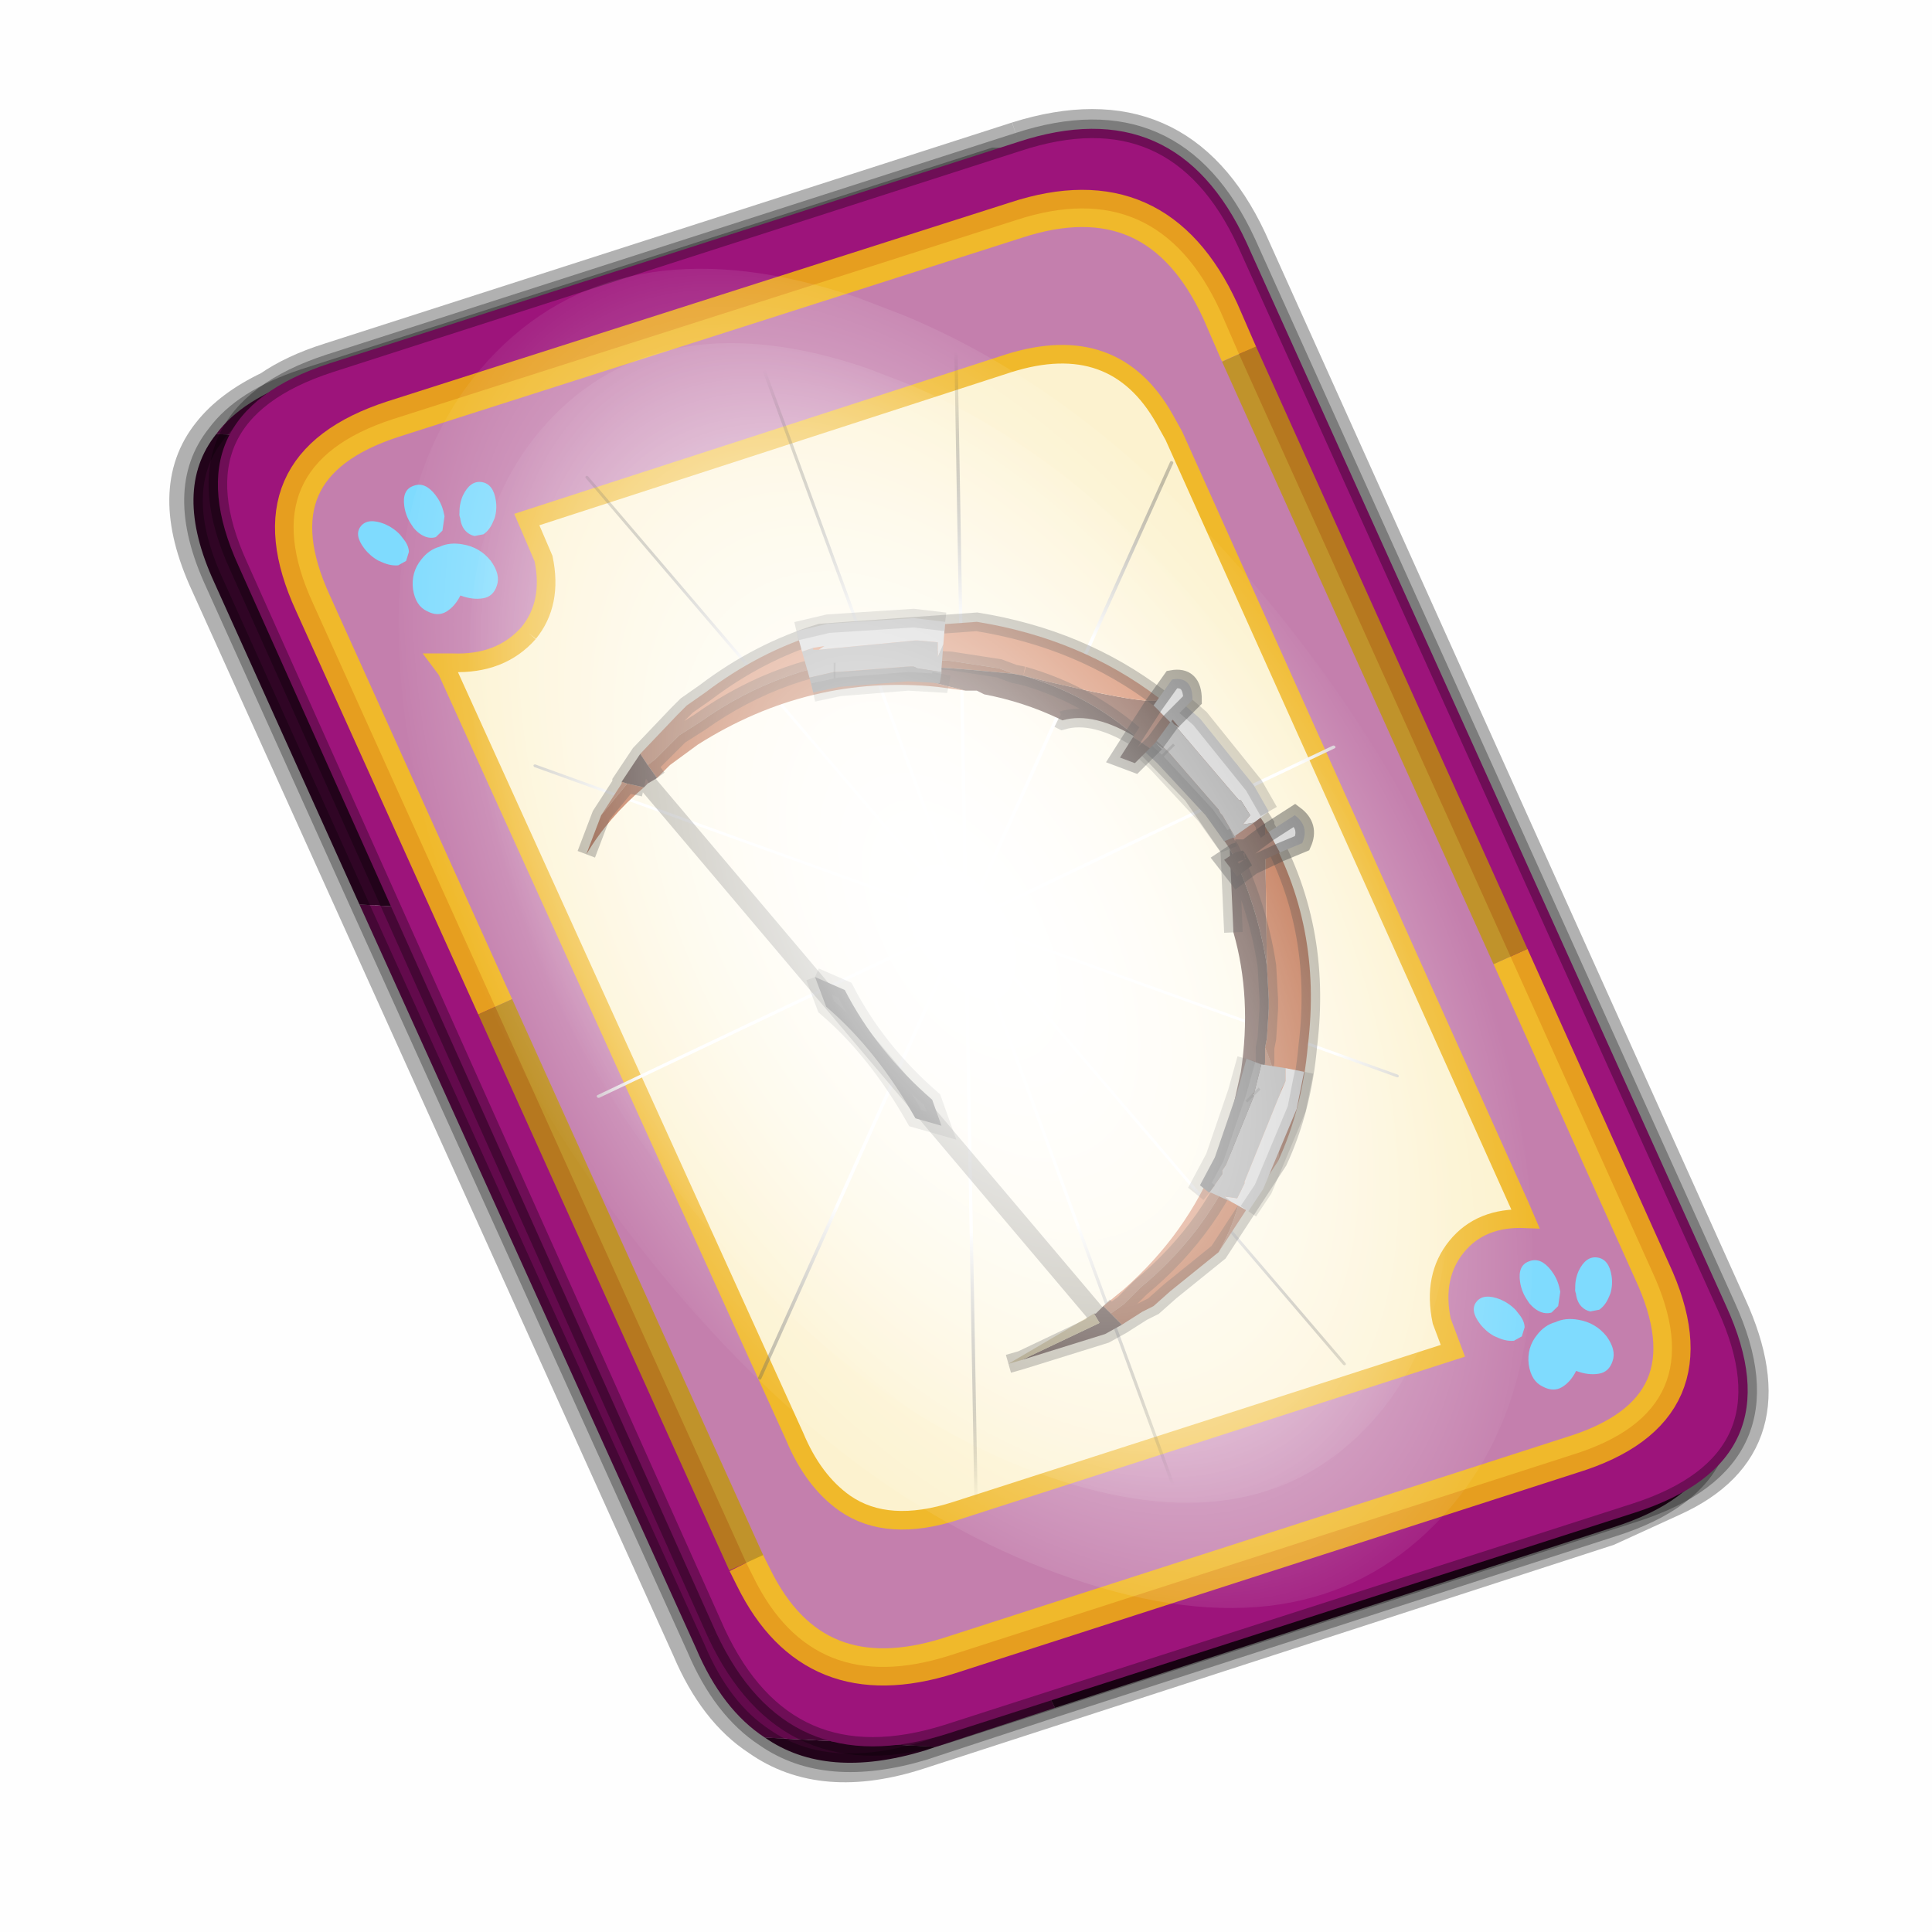 <?xml version='1.0' encoding='UTF-8'?>
<svg xmlns:xlink="http://www.w3.org/1999/xlink" xmlns="http://www.w3.org/2000/svg" version="1.1" width="60px" height="60px" viewBox="0.0 0.0 60.0 60.0"><defs><g id="c1"><path fill="#000000" fill-opacity="0.004" d="M0.0 0.0 L60.0 0.0 60.0 60.0 0.0 60.0 0.0 0.0"/></g><g id="c2"><path fill="none" stroke="#000000" stroke-width="1.0" stroke-opacity="0.302" d="M22.3 0.35 Q26.6 -1.0 28.5 3.05 L41.4 31.7 Q43.1 35.4 39.9 36.85 L38.15 37.65 19.65 43.65 Q17.05 44.5 15.35 43.3 14.2 42.55 13.5 40.9 L0.55 12.25 Q-0.6 9.75 0.6 8.25 1.15 7.55 2.2 7.05 2.85 6.6 3.8 6.3 L22.3 0.35"/><path fill="#300525" stroke="none" d="M25.55 0.9 Q26.9 1.6 27.8 3.55 L40.7 32.15 Q42.6 36.3 38.3 37.65 L23.3 42.5 13.15 21.4 4.6 20.9 0.7 12.25 Q-0.45 9.75 0.75 8.25 L29.8 9.75 25.55 0.9 M20.1 43.55 L19.8 43.65 Q17.15 44.45 15.5 43.3 L20.1 43.55"/><path fill="#630a4c" stroke="none" d="M23.3 42.5 L20.1 43.55 15.5 43.3 Q14.35 42.55 13.65 40.9 L4.6 20.9 13.15 21.4 23.3 42.5 M0.75 8.25 Q1.45 7.3 3.1 6.75 L21.65 0.8 25.55 0.9 29.8 9.75 0.75 8.25"/><path fill="none" stroke="#000000" stroke-width="0.5" stroke-opacity="0.302" d="M25.55 0.9 Q26.9 1.6 27.8 3.55 L40.7 32.15 Q42.6 36.3 38.3 37.65 L23.3 42.5 20.1 43.55 19.8 43.65 Q17.15 44.45 15.5 43.3 14.35 42.55 13.65 40.9 L4.6 20.9 0.7 12.25 Q-0.45 9.75 0.75 8.25 1.45 7.3 3.1 6.75 L21.65 0.8 25.55 0.9"/><path fill="#9d147b" stroke="none" d="M14.2 40.5 L1.35 11.8 Q-0.5 7.75 3.8 6.35 L22.3 0.4 Q26.55 -1.0 28.45 3.1 L41.35 31.7 Q43.25 35.85 38.9 37.25 L20.4 43.2 Q16.1 44.55 14.2 40.5"/><path fill="none" stroke="#000000" stroke-width="0.5" stroke-opacity="0.302" d="M14.2 40.5 L1.35 11.8 Q-0.5 7.75 3.8 6.35 L22.3 0.4 Q26.55 -1.0 28.45 3.1 L41.35 31.7 Q43.25 35.85 38.9 37.25 L20.4 43.2 Q16.1 44.55 14.2 40.5"/><path fill="#fcf2cf" stroke="none" d="M9.15 13.6 Q9.8 12.8 9.55 11.6 L9.1 10.55 22.05 6.35 Q24.9 5.45 26.25 7.85 L26.5 8.3 35.8 29.0 35.95 29.35 Q34.75 29.3 34.1 30.1 33.45 30.9 33.7 32.1 L34.0 32.9 20.65 37.2 Q18.8 37.8 17.65 37.0 16.8 36.4 16.3 35.2 L6.95 14.6 6.8 14.4 7.1 14.4 Q8.4 14.45 9.15 13.6"/><path fill="#c47fad" stroke="none" d="M8.25 23.65 L3.35 12.8 Q1.65 9.1 5.5 7.85 L22.25 2.5 Q26.05 1.25 27.75 4.95 L28.25 6.1 35.55 22.3 39.35 30.75 Q41.1 34.5 37.2 35.7 L20.45 41.1 Q16.8 42.25 15.2 39.0 L15.0 38.6 8.25 23.65 M9.15 13.6 Q8.4 14.45 7.1 14.4 L6.8 14.4 6.95 14.6 16.3 35.2 Q16.8 36.4 17.65 37.0 18.8 37.8 20.65 37.2 L34.0 32.9 33.7 32.1 Q33.45 30.9 34.1 30.1 34.75 29.3 35.95 29.35 L35.8 29.0 26.5 8.3 26.25 7.85 Q24.9 5.45 22.05 6.35 L9.1 10.55 9.55 11.6 Q9.8 12.8 9.15 13.6"/><path fill="none" stroke="#ffcc00" stroke-width="1.0" stroke-opacity="0.749" d="M8.25 23.65 L3.35 12.8 Q1.65 9.1 5.5 7.85 L22.25 2.5 Q26.05 1.25 27.75 4.95 L28.25 6.1 M35.55 22.3 L39.35 30.75 Q41.1 34.5 37.2 35.7 L20.45 41.1 Q16.8 42.25 15.2 39.0 L15.0 38.6"/><path fill="none" stroke="#bf9900" stroke-width="1.0" stroke-opacity="0.749" d="M28.25 6.1 L35.55 22.3 M15.0 38.6 L8.25 23.65"/><path fill="none" stroke="#f0b92b" stroke-width="0.5" d="M9.15 13.6 Q9.8 12.8 9.55 11.6 L9.1 10.55 22.05 6.35 Q24.9 5.45 26.25 7.85 L26.5 8.3 35.8 29.0 35.95 29.35 Q34.75 29.3 34.1 30.1 33.45 30.9 33.7 32.1 L34.0 32.9 20.65 37.2 Q18.8 37.8 17.65 37.0 16.8 36.4 16.3 35.2 L6.95 14.6 6.8 14.4 7.1 14.4 Q8.4 14.45 9.15 13.6"/></g><g id="c3"><path fill="#7fdbfe" stroke="none" d="M10.75 4.9 Q10.75 4.6 10.9 4.35 11.25 3.45 11.95 2.75 13.3 1.5 14.35 2.1 15.4 2.7 14.95 4.45 14.7 5.4 14.1 6.15 L13.75 6.5 Q13.1 7.15 12.35 7.35 L11.4 7.2 Q10.95 6.9 10.75 6.4 10.5 5.75 10.75 4.9 M7.5 5.9 Q7.0 5.85 6.6 5.5 6.05 5.0 5.8 4.15 L5.7 3.6 Q5.55 2.65 5.8 1.7 6.25 0.0 7.5 0.0 L7.6 0.0 Q8.85 0.0 9.3 1.7 9.55 2.65 9.4 3.6 L9.3 4.15 8.5 5.5 7.6 5.9 7.5 5.9 M4.35 4.9 Q4.6 5.75 4.35 6.4 L3.7 7.2 2.75 7.35 Q2.0 7.15 1.35 6.5 L1.0 6.15 Q0.4 5.4 0.15 4.45 -0.3 2.7 0.75 2.1 1.8 1.5 3.15 2.75 3.85 3.45 4.2 4.35 L4.35 4.9 M5.5 13.7 Q4.45 13.9 3.65 12.95 2.75 12.0 3.2 10.25 3.7 8.5 5.25 7.6 6.4 6.9 7.55 7.0 8.75 6.9 9.9 7.6 11.45 8.5 11.95 10.25 12.35 12.0 11.5 12.95 10.7 13.9 9.65 13.7 8.55 13.5 7.55 12.6 6.55 13.5 5.5 13.7"/></g><g id="c4"><g><use transform="matrix(1.0,0.0,0.0,1.0,0.0,0.0)" xlink:href="#c3"/></g></g><radialGradient gradientUnits="userSpaceOnUse" r="819.2" cx="0" cy="0" spreadMethod="pad" gradientTransform="matrix(0.091,0.0,0.0,0.091,0.6,3.4)" id="gradient1"><stop offset="0.0" stop-color="#ffffff"/><stop offset="1.0" stop-color="#ffffff" stop-opacity="0.0"/></radialGradient><g id="c5"><path stroke="none" fill="url(#gradient1)" d="M36.65 -54.65 Q60.05 -42.0 69.75 -17.95 80.55 8.9 68.0 34.1 55.45 59.35 26.8 68.2 -1.8 77.05 -29.7 64.3 -57.6 51.6 -68.45 24.75 -79.3 -2.05 -66.75 -27.25 L-66.7 -27.3 Q-54.1 -52.5 -25.5 -61.4 3.1 -70.2 31.0 -57.5 L36.65 -54.65"/></g><g id="c6"><g><use transform="matrix(1.0,0.0,0.0,1.0,0.0,0.0)" xlink:href="#c5"/></g></g><radialGradient gradientUnits="userSpaceOnUse" r="819.2" cx="0" cy="0" spreadMethod="pad" gradientTransform="matrix(0.209,0.0,0.0,0.177,67.15,107.2)" id="gradient2"><stop offset="0.357" stop-color="#ffffff"/><stop offset="0.671" stop-opacity="0.0"/></radialGradient><g id="c7"><path fill="none" stroke-linejoin="round" stroke-linecap="round" stroke="url(#gradient2)" stroke-width="0.5" d="M136.55 165.8 L68.6 106.0 68.4 106.0 118.25 201.5 M68.2 105.7 L68.25 105.8 68.25 105.75 68.2 105.7 0.0 45.7 M68.25 105.8 L68.3 105.85 68.3 105.8 68.25 105.75 49.95 0.05 M0.05 97.7 L68.15 105.95 68.25 105.85 68.25 105.8 M68.3 105.85 L68.25 105.85 68.3 106.0 68.3 105.85 68.3 105.8 68.35 105.8 68.3 105.8 86.6 18.35 M50.0 193.2 L68.3 106.0 68.15 105.95 18.25 151.55 M68.4 106.0 L68.3 106.0 86.55 211.5 M68.4 106.0 L68.3 105.85 M68.6 106.0 L68.35 105.8 118.25 60.15 M136.6 114.25 L68.6 106.0 M68.2 105.7 L18.25 10.05"/></g><g id="c8"><g><use transform="matrix(1.0,0.0,0.0,1.0,0.0,0.0)" xlink:href="#c7"/></g></g><g id="c9"><path fill="#7a4837" stroke="none" d="M26.1 15.35 L26.15 15.4 28.0 17.3 28.95 18.75 28.95 18.8 29.0 22.55 Q28.75 20.9 28.0 19.4 L27.0 17.95 25.55 16.45 Q24.2 15.25 22.45 14.75 26.15 15.65 26.1 15.35"/><path fill="#cf7952" stroke="none" d="M29.3 27.8 L27.7 30.25 Q28.5 28.85 28.45 27.15 L28.75 26.0 28.45 27.15 Q27.6 29.55 25.6 31.2 L25.15 31.65 24.8 31.9 24.6 31.7 25.15 31.25 Q26.85 29.75 27.65 27.75 L27.75 27.5 Q27.5 29.0 28.75 26.0 L28.85 25.85 28.95 25.15 28.95 24.75 Q29.5 26.0 29.3 27.8 M11.1 18.5 L11.65 17.65 11.65 17.6 11.8 17.65 11.1 18.5 M12.15 16.85 L13.15 15.8 13.4 15.55 13.9 15.2 Q15.35 14.1 17.0 13.6 L21.2 13.3 Q24.0 13.75 26.1 15.35 26.15 15.65 22.45 14.75 L22.2 14.7 21.8 14.55 20.5 14.35 18.7 14.25 Q16.0 14.4 13.75 16.0 L13.2 16.35 12.55 17.0 12.35 17.15 12.15 16.85"/><path fill="#b3552a" stroke="none" d="M28.95 18.8 Q30.5 21.45 30.1 24.7 29.95 26.4 29.3 27.8 29.5 26.0 28.95 24.75 L29.0 24.5 29.05 23.7 29.05 23.45 29.0 22.55 28.95 18.8 M27.7 30.25 L26.4 31.3 25.95 31.7 25.65 31.85 25.1 32.2 24.8 31.9 25.15 31.65 25.6 31.2 Q27.6 29.55 28.45 27.15 28.5 28.85 27.7 30.25 M12.25 17.75 Q11.3 18.55 10.7 19.55 L11.1 18.5 11.8 17.65 12.25 17.75 M12.35 17.15 L12.55 17.0 13.2 16.35 13.75 16.0 Q16.0 14.4 18.7 14.25 L20.5 14.35 21.8 14.55 22.2 14.7 Q16.75 14.15 20.9 15.15 L20.15 15.05 Q16.7 14.7 13.7 16.6 L12.95 17.15 12.6 17.5 12.35 17.15"/><path fill="#482920" stroke="none" d="M25.1 32.2 L24.65 32.45 22.4 33.15 24.4 32.2 24.5 32.15 24.35 31.9 24.4 31.9 24.45 31.85 24.6 31.7 24.8 31.9 25.1 32.2 M12.35 17.65 L12.25 17.75 11.8 17.65 11.65 17.6 12.15 16.85 12.35 17.15 12.6 17.5 12.35 17.65 M22.45 14.75 Q24.2 15.25 25.55 16.45 24.35 15.7 23.5 15.95 L23.7 16.05 23.4 15.9 Q22.45 15.45 21.4 15.25 L21.2 15.15 21.0 15.15 20.9 15.15 Q16.75 14.15 22.2 14.7 L22.45 14.75 M28.0 19.4 Q28.75 20.9 29.0 22.55 L29.05 23.45 29.05 23.7 29.0 24.5 28.95 24.75 28.95 25.15 28.85 25.85 28.75 26.0 Q27.5 29.0 27.75 27.5 L28.1 26.3 28.2 25.85 28.3 25.4 Q28.6 23.4 28.1 21.65 L28.0 19.4 M23.5 15.95 L23.4 15.9 23.5 15.95 M11.8 17.65 L12.35 17.15 11.8 17.65 M24.65 32.45 L24.5 32.15 24.8 31.9 24.5 32.15 24.65 32.45"/><path fill="#ccb880" stroke="none" d="M22.4 33.15 L22.05 33.25 24.35 31.9 24.5 32.15 24.4 32.2 22.4 33.15"/><path fill="none" stroke="#000000" stroke-width="0.5" stroke-opacity="0.314" d="M26.1 15.35 L26.15 15.4 28.0 17.3 28.95 18.75 28.95 18.8 Q30.5 21.45 30.1 24.7 29.95 26.4 29.3 27.8 L27.7 30.25 26.4 31.3 25.95 31.7 25.65 31.85 25.1 32.2 24.65 32.45 22.4 33.15 22.05 33.25 M24.4 31.9 L12.35 17.65 M10.7 19.55 L11.1 18.5 11.65 17.65 11.65 17.6 12.15 16.85 13.15 15.8 13.4 15.55 13.9 15.2 Q15.35 14.1 17.0 13.6 L21.2 13.3 Q24.0 13.75 26.1 15.35 M22.45 14.75 Q24.2 15.25 25.55 16.45 L27.0 17.95 28.0 19.4 Q28.75 20.9 29.0 22.55 L29.05 23.45 29.05 23.7 29.0 24.5 28.95 24.75 28.95 25.15 28.85 25.85 28.75 26.0 28.45 27.15 Q27.6 29.55 25.6 31.2 L25.15 31.65 24.8 31.9 25.1 32.2 M12.35 17.15 L12.55 17.0 13.2 16.35 13.75 16.0 Q16.0 14.4 18.7 14.25 L20.5 14.35 21.8 14.55 22.2 14.7 22.45 14.75 M23.4 15.9 L23.5 15.95 Q24.35 15.7 25.55 16.45 M28.1 21.65 L28.0 19.4 M12.15 16.85 L12.35 17.15 12.6 17.5 M11.8 17.65 L12.25 17.75 M11.8 17.65 L11.65 17.6 M12.35 17.15 L11.8 17.65 11.1 18.5 M24.6 31.7 L24.8 31.9 24.5 32.15 24.65 32.45 M24.5 32.15 L24.4 32.2 22.4 33.15 M24.5 32.15 L24.35 31.9"/><path fill="#7a4837" stroke="none" d="M28.15 19.1 L28.15 19.2 28.1 19.1 28.15 19.1 M26.35 15.85 L26.4 15.85 26.65 16.15 26.35 15.85"/><path fill="#cccccc" stroke="none" d="M26.5 16.05 L26.65 16.15 26.4 15.85 26.1 15.7 26.45 15.25 27.2 15.9 28.65 17.7 29.05 18.4 28.65 18.7 28.35 18.75 28.55 18.5 28.3 18.1 28.25 18.1 26.5 16.05"/><path fill="#999999" stroke="none" d="M26.5 16.05 L28.25 18.1 28.3 18.1 28.55 18.5 28.35 18.75 28.65 18.7 28.15 19.05 28.15 19.1 27.8 18.5 27.75 18.45 27.7 18.35 26.35 16.8 26.3 16.75 25.7 16.2 26.1 15.7 26.4 15.85 26.35 15.85 26.5 16.05"/><path fill="#666666" stroke="none" d="M25.7 16.2 L26.3 16.75 26.35 16.8 27.7 18.35 27.75 18.45 27.8 18.5 28.15 19.1 28.1 19.1 27.85 19.2 27.35 18.5 26.05 17.1 25.4 16.5 25.7 16.2"/><path fill="none" stroke="#000000" stroke-width="0.5" stroke-opacity="0.2" d="M29.05 18.4 L28.65 17.7 27.2 15.9 26.45 15.25 M26.3 16.75 L26.35 16.8 M28.1 19.1 L27.85 19.2 27.35 18.5 26.05 17.1 25.4 16.5"/><path fill="#cccccc" stroke="none" d="M26.4 16.0 L25.95 15.55 26.45 14.85 Q27.0 14.75 27.0 15.4 L26.4 16.0"/><path fill="#7a4837" stroke="none" d="M25.9 16.45 L26.0 16.55 25.9 16.45 M26.4 16.0 L26.0 16.55 25.85 16.7 25.4 16.4 25.95 15.55 26.4 16.0"/><path fill="#3d231b" stroke="none" d="M25.4 16.4 L25.85 16.7 25.45 17.1 25.05 16.95 25.4 16.4"/><path fill="none" stroke="#000000" stroke-width="0.5" stroke-opacity="0.431" d="M26.0 16.55 L25.9 16.45 M26.0 16.55 L26.4 16.0 27.0 15.4 Q27.0 14.75 26.45 14.85 L25.95 15.55 25.4 16.4 25.05 16.95 25.45 17.1 25.85 16.7 26.0 16.55"/><path fill="#7a4837" stroke="none" d="M28.4 19.5 L28.4 19.4 28.45 19.4 Q28.7 19.2 29.05 18.95 L29.35 19.5 28.6 19.85 28.4 19.5"/><path fill="#3d231b" stroke="none" d="M28.6 19.85 L28.2 20.15 27.85 19.7 28.15 19.5 28.35 19.45 28.4 19.5 28.6 19.85"/><path fill="#cccccc" stroke="none" d="M29.05 18.95 L29.75 18.5 Q30.15 18.8 29.95 19.25 L29.35 19.5 29.05 18.95"/><path fill="none" stroke="#000000" stroke-width="0.5" stroke-opacity="0.431" d="M28.4 19.5 L28.4 19.4 28.45 19.4 Q28.7 19.2 29.05 18.95 L29.75 18.5 Q30.15 18.8 29.95 19.25 L29.35 19.5 28.6 19.85 28.2 20.15 27.85 19.7 28.15 19.5 28.35 19.45 28.4 19.5"/><path fill="#333333" stroke="none" d="M16.85 22.85 L17.65 23.2 Q18.5 24.85 20.0 26.15 L20.25 26.85 19.55 26.65 Q18.5 24.8 17.15 23.65 L16.85 22.85"/><path fill="none" stroke="#000000" stroke-width="0.5" stroke-opacity="0.2" d="M16.85 22.85 L17.65 23.2 Q18.5 24.85 20.0 26.15 L20.25 26.85 19.55 26.65 Q18.5 24.8 17.15 23.65 L16.85 22.85"/><path fill="#999999" stroke="none" d="M28.65 26.05 L28.6 26.0 28.65 26.0 28.85 25.2 29.5 25.3 29.5 25.65 29.4 25.85 29.35 26.0 28.4 28.35 28.4 28.4 28.2 28.8 27.85 28.75 28.05 28.9 27.5 28.65 27.45 28.65 27.8 28.15 27.8 28.05 27.9 27.9 28.65 26.05"/><path fill="#666666" stroke="none" d="M28.6 26.0 L28.65 26.05 27.9 27.9 27.8 28.05 27.8 28.15 27.45 28.65 27.2 28.45 27.6 27.7 28.2 25.95 28.45 25.05 28.85 25.2 28.65 26.0 28.6 26.0"/><path fill="#cccccc" stroke="none" d="M29.35 26.0 L29.5 25.65 29.5 25.3 30.0 25.4 29.8 26.4 28.9 28.55 28.5 29.15 28.05 28.9 27.85 28.75 28.2 28.8 28.4 28.4 28.4 28.35 29.35 26.0"/><path fill="none" stroke="#000000" stroke-width="0.5" stroke-opacity="0.2" d="M28.65 26.05 L28.6 26.0 M28.45 25.05 L28.2 25.95 27.6 27.7 27.2 28.45 27.45 28.65 M28.5 29.15 L28.9 28.55 29.8 26.4 30.0 25.4"/><path fill="#666666" stroke="none" d="M17.4 14.65 L19.4 14.5 19.5 14.5 19.6 14.55 20.25 14.65 20.25 14.7 20.2 14.95 19.35 14.9 17.5 15.05 16.8 15.2 16.7 14.8 17.35 14.65 17.4 14.65"/><path fill="#999999" stroke="none" d="M20.25 14.65 L19.6 14.55 19.5 14.5 19.4 14.5 17.4 14.65 17.35 14.65 16.7 14.8 16.5 14.1 16.8 14.0 16.8 14.05 16.95 14.05 19.55 13.8 19.6 13.8 20.15 13.85 20.15 14.25 20.3 13.9 20.25 14.55 20.25 14.65"/><path fill="#cccccc" stroke="none" d="M20.3 13.9 L20.15 14.25 20.15 13.85 19.6 13.8 19.55 13.8 16.95 14.05 17.1 13.95 16.8 14.0 16.5 14.1 16.35 13.55 17.2 13.35 19.5 13.2 20.35 13.3 20.3 13.9"/><path fill="none" stroke="#000000" stroke-width="0.5" stroke-opacity="0.2" d="M17.35 14.65 L17.4 14.65 M16.8 15.2 L17.5 15.05 19.35 14.9 20.2 14.95 20.25 14.7 M16.35 13.55 L17.2 13.35 19.5 13.2 20.35 13.3"/></g><g id="c10"><g><use transform="matrix(1.0,0.0,0.0,1.0,0.0,0.0)" xlink:href="#c2"/></g><g><use transform="matrix(0.239,-0.087,0.1,0.234,34.25,31.15)" xlink:href="#c4"/></g><g><use transform="matrix(0.239,-0.087,0.1,0.234,4.25,10.3)" xlink:href="#c4"/></g><g><use transform="matrix(0.141,-0.038,0.111,0.226,20.25,20.65)" filter="url(#filter7)" xlink:href="#c6"/></g><g><use transform="matrix(-0.155,0.051,0.084,0.147,22.6,2.3)" filter="url(#filter8)" xlink:href="#c8"/></g><g><use transform="matrix(1.0,0.0,0.0,1.0,0.0,0.0)" xlink:href="#c9"/></g><g><use transform="matrix(0.163,-0.044,0.129,0.261,20.35,20.95)" filter="url(#filter10)" xlink:href="#c6"/></g></g><filter id="filter7"><feColorMatrix in="SourceGraphic" type="matrix" values="0.0 0.0 0.0 0.0 0.797 0.0 0.0 0.0 0.0 0.598 0.0 0.0 0.0 0.0 0.199 0.0 0.0 0.0 1.0 0.0" result="cxform"/><feComposite operator="in" in2="SourceGraphic" result="color-xform"/></filter><filter id="filter8"><feColorMatrix in="SourceGraphic" type="matrix" values="0.0 0.0 0.0 0.0 0.996 0.0 0.0 0.0 0.0 0.996 0.0 0.0 0.0 0.0 0.996 0.0 0.0 0.0 1.0 0.0" result="cxform"/><feComposite operator="in" in2="SourceGraphic" result="color-xform"/></filter><filter id="filter10"><feColorMatrix in="SourceGraphic" type="matrix" values="1.0 0.0 0.0 0.0 0.0 0.0 1.0 0.0 0.0 0.0 0.0 0.0 1.0 0.0 0.0 0.0 0.0 0.0 0.23 0.0" result="cxform"/><feComposite operator="in" in2="SourceGraphic" result="color-xform"/></filter></defs><g><g><use transform="matrix(1.0,0.0,0.0,1.0,0.0,0.0)" xlink:href="#c1"/></g><g><use transform="matrix(1.155,0.0,0.0,1.155,5.85,3.95)" xlink:href="#c10"/></g></g></svg>